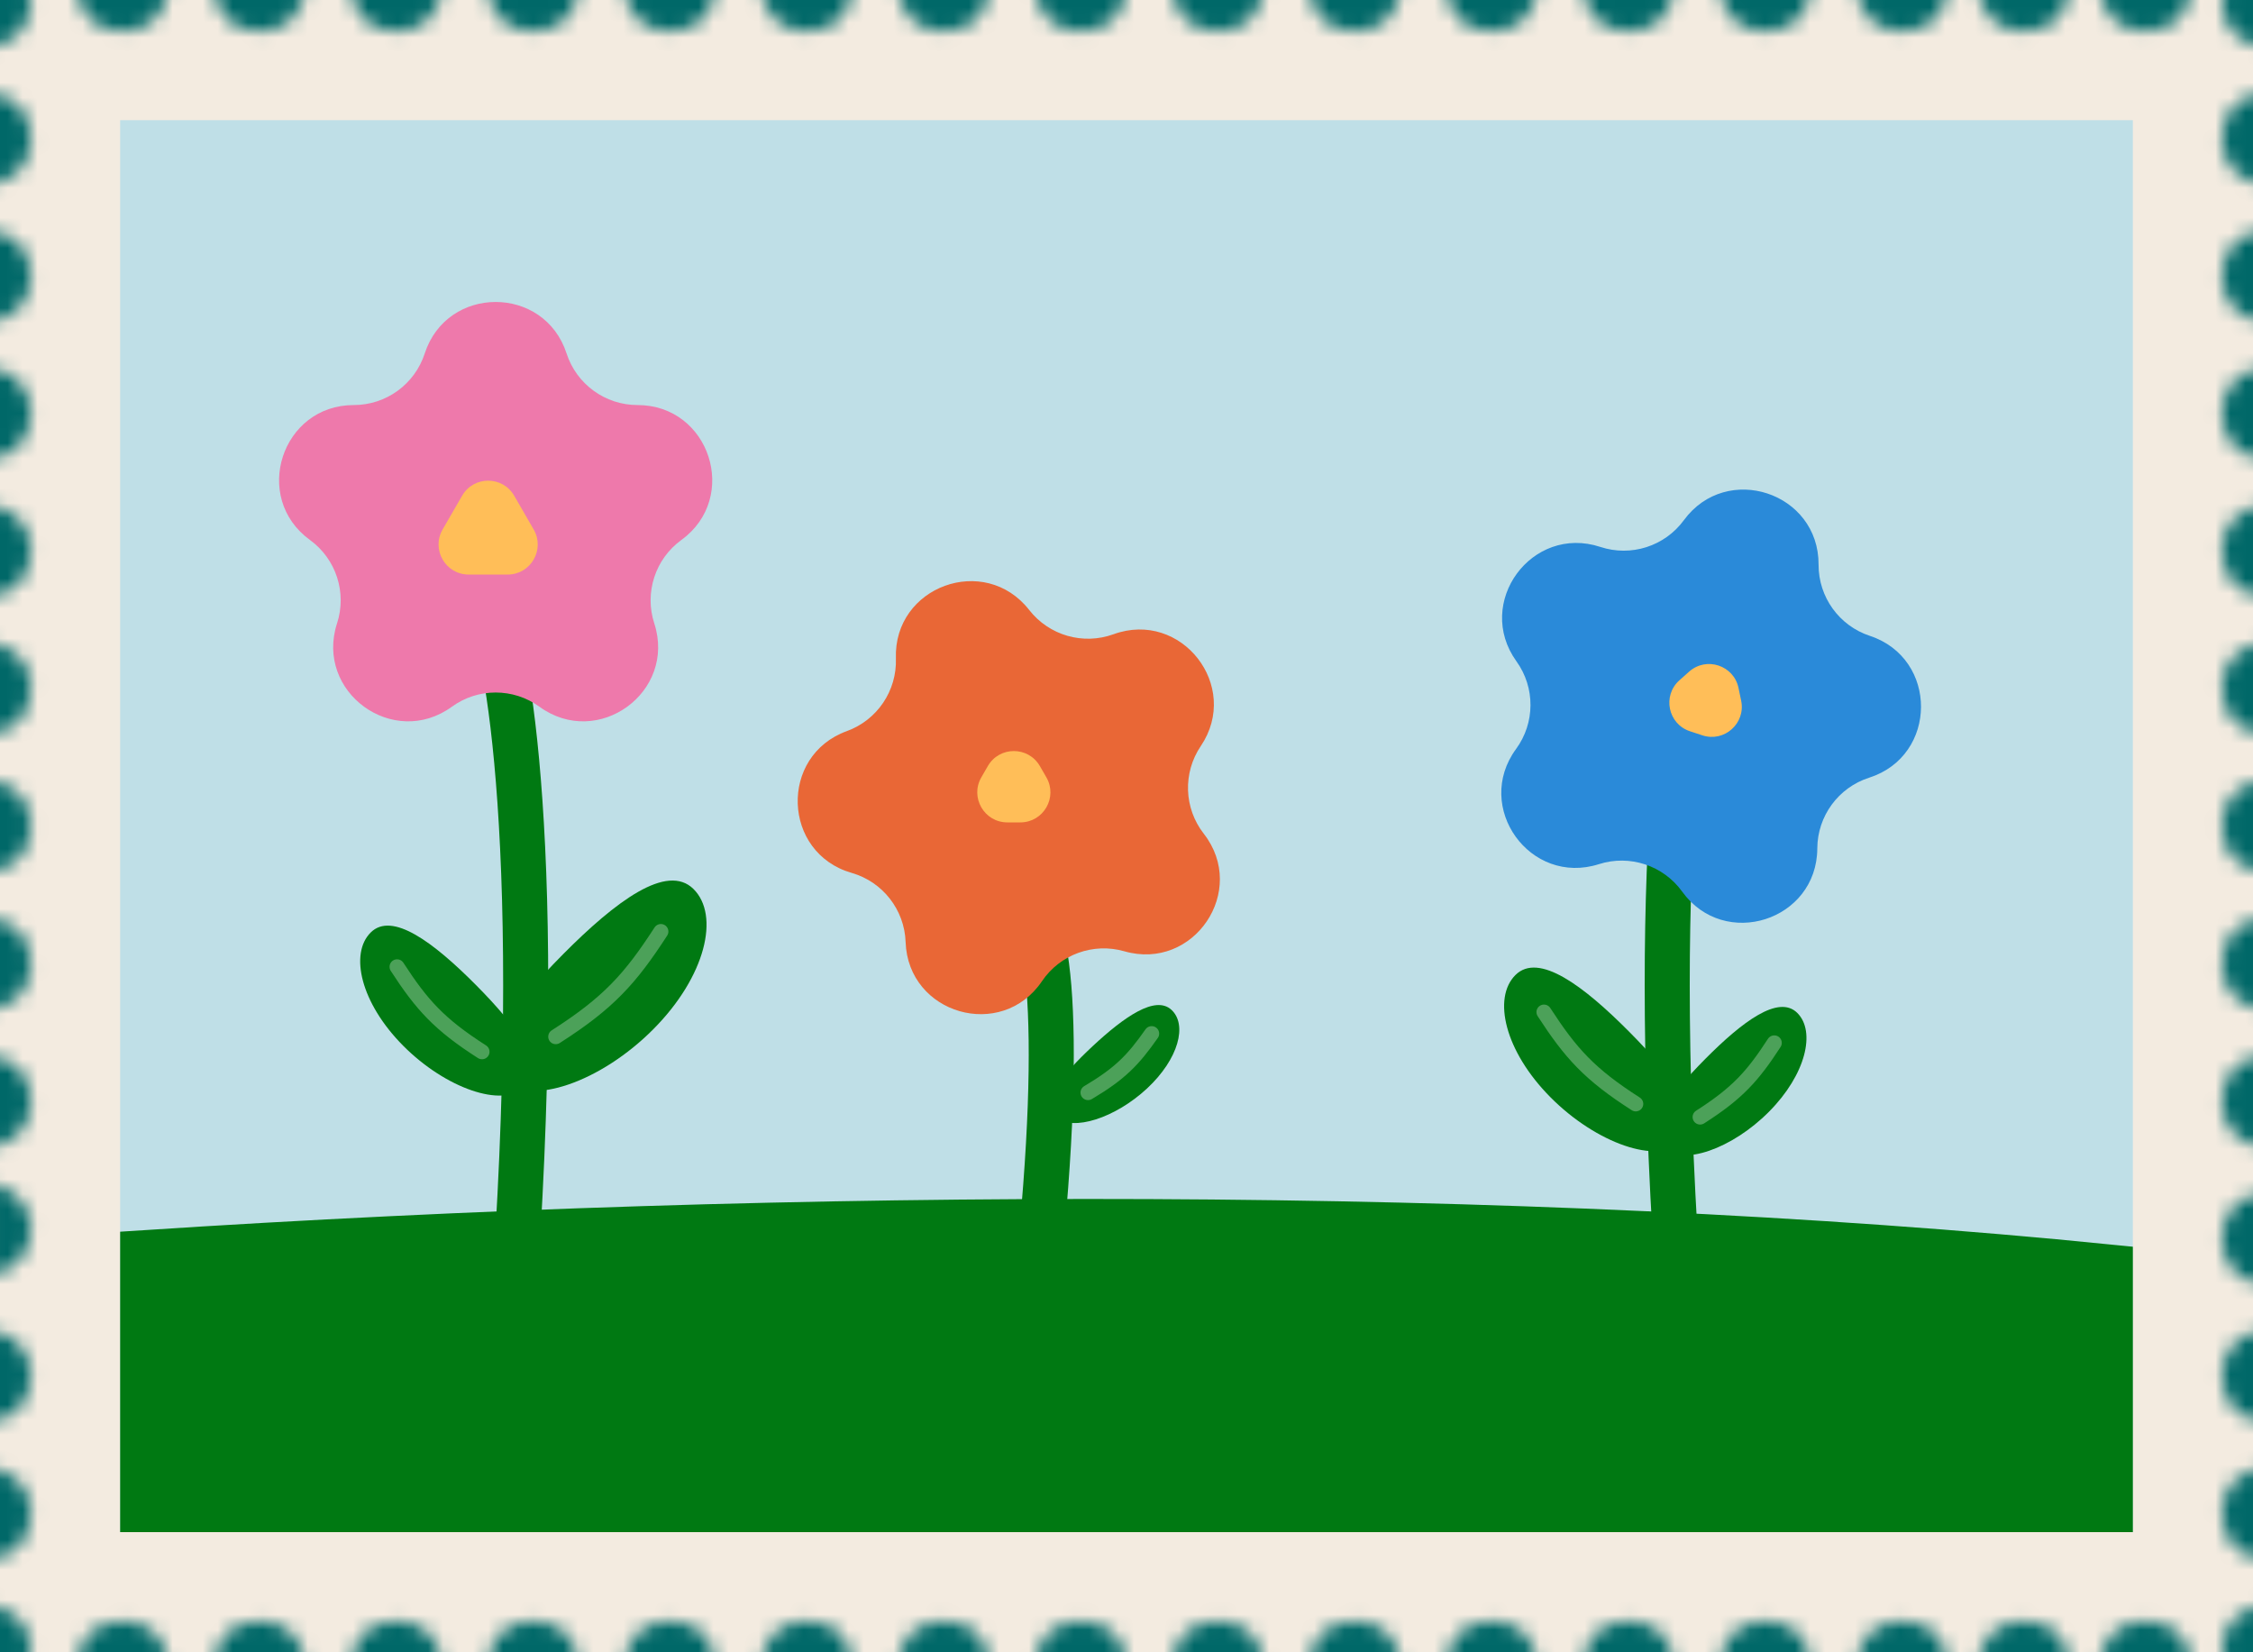 <svg width="150" height="110" viewBox="0 0 150 110" fill="none" xmlns="http://www.w3.org/2000/svg">
<rect x="0" y="0" width="150" height="110" fill="#333333" stroke="none"/>
<g clip-path="url(#clip0_71_45)">
<rect width="150" height="110" fill="#F3EBE0"/>
<mask id="mask0_71_45" style="mask-type:alpha" maskUnits="userSpaceOnUse" x="-5" y="-4" width="159" height="119">
<ellipse cx="-0.963" cy="0.069" rx="3.038" ry="3.052" fill="#006868"/>
<ellipse cx="-0.963" cy="109.931" rx="3.038" ry="3.052" fill="#006868"/>
<path d="M-0.963 78.794C-0.563 78.794 -0.168 78.873 0.2 79.026C0.569 79.18 0.904 79.405 1.186 79.688C1.468 79.971 1.692 80.308 1.845 80.678C1.997 81.048 2.076 81.445 2.076 81.846C2.076 82.247 1.997 82.644 1.845 83.014C1.692 83.384 1.468 83.721 1.186 84.004C0.904 84.287 0.569 84.512 0.2 84.666C-0.168 84.819 -0.563 84.898 -0.963 84.898L-0.963 81.846L-0.963 78.794Z" fill="#006868"/>
<ellipse cx="-0.963" cy="100.776" rx="3.038" ry="3.052" fill="#006868"/>
<ellipse cx="-0.963" cy="91.621" rx="3.038" ry="3.052" fill="#006868"/>
<ellipse cx="-0.963" cy="73.311" rx="3.038" ry="3.052" fill="#006868"/>
<ellipse cx="-0.963" cy="64.156" rx="3.038" ry="3.052" fill="#006868"/>
<ellipse cx="-0.963" cy="45.845" rx="3.038" ry="3.052" fill="#006868"/>
<ellipse cx="-0.963" cy="55" rx="3.038" ry="3.052" fill="#006868"/>
<ellipse cx="-0.963" cy="36.69" rx="3.038" ry="3.052" fill="#006868"/>
<ellipse cx="-0.963" cy="27.535" rx="3.038" ry="3.052" fill="#006868"/>
<ellipse cx="-0.963" cy="18.38" rx="3.038" ry="3.052" fill="#006868"/>
<ellipse cx="-0.963" cy="9.224" rx="3.038" ry="3.052" fill="#006868"/>
<ellipse cx="126.654" cy="110.949" rx="3.052" ry="3.038" transform="rotate(90 126.654 110.949)" fill="#006868"/>
<ellipse cx="134.756" cy="110.949" rx="3.052" ry="3.038" transform="rotate(90 134.756 110.949)" fill="#006868"/>
<ellipse cx="142.859" cy="110.949" rx="3.052" ry="3.038" transform="rotate(90 142.859 110.949)" fill="#006868"/>
<ellipse cx="17.268" cy="110.949" rx="3.052" ry="3.038" transform="rotate(90 17.268 110.949)" fill="#006868"/>
<ellipse cx="8.153" cy="110.949" rx="3.052" ry="3.038" transform="rotate(90 8.153 110.949)" fill="#006868"/>
<ellipse cx="44.614" cy="110.949" rx="3.052" ry="3.038" transform="rotate(90 44.614 110.949)" fill="#006868"/>
<ellipse cx="26.383" cy="110.949" rx="3.052" ry="3.038" transform="rotate(90 26.383 110.949)" fill="#006868"/>
<ellipse cx="35.499" cy="110.949" rx="3.052" ry="3.038" transform="rotate(90 35.499 110.949)" fill="#006868"/>
<ellipse cx="53.73" cy="110.949" rx="3.052" ry="3.038" transform="rotate(90 53.73 110.949)" fill="#006868"/>
<ellipse cx="62.845" cy="110.949" rx="3.052" ry="3.038" transform="rotate(90 62.845 110.949)" fill="#006868"/>
<ellipse cx="81.076" cy="110.949" rx="3.052" ry="3.038" transform="rotate(90 81.076 110.949)" fill="#006868"/>
<ellipse cx="71.962" cy="110.949" rx="3.052" ry="3.038" transform="rotate(90 71.962 110.949)" fill="#006868"/>
<ellipse cx="90.192" cy="110.949" rx="3.052" ry="3.038" transform="rotate(90 90.192 110.949)" fill="#006868"/>
<ellipse cx="99.307" cy="110.949" rx="3.052" ry="3.038" transform="rotate(90 99.307 110.949)" fill="#006868"/>
<ellipse cx="108.422" cy="110.949" rx="3.052" ry="3.038" transform="rotate(90 108.422 110.949)" fill="#006868"/>
<ellipse cx="117.538" cy="110.949" rx="3.052" ry="3.038" transform="rotate(90 117.538 110.949)" fill="#006868"/>
<ellipse cx="126.654" cy="-0.948" rx="3.052" ry="3.038" transform="rotate(90 126.654 -0.948)" fill="#006868"/>
<ellipse cx="134.756" cy="-0.948" rx="3.052" ry="3.038" transform="rotate(90 134.756 -0.948)" fill="#006868"/>
<ellipse cx="142.859" cy="-0.948" rx="3.052" ry="3.038" transform="rotate(90 142.859 -0.948)" fill="#006868"/>
<ellipse cx="17.268" cy="-0.948" rx="3.052" ry="3.038" transform="rotate(90 17.268 -0.948)" fill="#006868"/>
<ellipse cx="8.153" cy="-0.948" rx="3.052" ry="3.038" transform="rotate(90 8.153 -0.948)" fill="#006868"/>
<ellipse cx="44.614" cy="-0.948" rx="3.052" ry="3.038" transform="rotate(90 44.614 -0.948)" fill="#006868"/>
<ellipse cx="26.383" cy="-0.948" rx="3.052" ry="3.038" transform="rotate(90 26.383 -0.948)" fill="#006868"/>
<ellipse cx="35.499" cy="-0.948" rx="3.052" ry="3.038" transform="rotate(90 35.499 -0.948)" fill="#006868"/>
<ellipse cx="53.73" cy="-0.948" rx="3.052" ry="3.038" transform="rotate(90 53.73 -0.948)" fill="#006868"/>
<ellipse cx="62.845" cy="-0.948" rx="3.052" ry="3.038" transform="rotate(90 62.845 -0.948)" fill="#006868"/>
<ellipse cx="81.076" cy="-0.948" rx="3.052" ry="3.038" transform="rotate(90 81.076 -0.948)" fill="#006868"/>
<ellipse cx="71.962" cy="-0.948" rx="3.052" ry="3.038" transform="rotate(90 71.962 -0.948)" fill="#006868"/>
<ellipse cx="90.192" cy="-0.948" rx="3.052" ry="3.038" transform="rotate(90 90.192 -0.948)" fill="#006868"/>
<ellipse cx="99.307" cy="-0.948" rx="3.052" ry="3.038" transform="rotate(90 99.307 -0.948)" fill="#006868"/>
<ellipse cx="108.422" cy="-0.948" rx="3.052" ry="3.038" transform="rotate(90 108.422 -0.948)" fill="#006868"/>
<ellipse cx="117.538" cy="-0.948" rx="3.052" ry="3.038" transform="rotate(90 117.538 -0.948)" fill="#006868"/>
<ellipse cx="150.961" cy="0.069" rx="3.038" ry="3.052" fill="#006868"/>
<ellipse cx="150.961" cy="109.931" rx="3.038" ry="3.052" fill="#006868"/>
<ellipse cx="150.961" cy="82.466" rx="3.038" ry="3.052" fill="#006868"/>
<ellipse cx="150.961" cy="100.776" rx="3.038" ry="3.052" fill="#006868"/>
<ellipse cx="150.961" cy="91.621" rx="3.038" ry="3.052" fill="#006868"/>
<ellipse cx="150.961" cy="73.311" rx="3.038" ry="3.052" fill="#006868"/>
<ellipse cx="150.961" cy="64.156" rx="3.038" ry="3.052" fill="#006868"/>
<ellipse cx="150.961" cy="45.845" rx="3.038" ry="3.052" fill="#006868"/>
<ellipse cx="150.961" cy="55" rx="3.038" ry="3.052" fill="#006868"/>
<ellipse cx="150.961" cy="36.69" rx="3.038" ry="3.052" fill="#006868"/>
<ellipse cx="150.961" cy="27.535" rx="3.038" ry="3.052" fill="#006868"/>
<ellipse cx="150.961" cy="18.38" rx="3.038" ry="3.052" fill="#006868"/>
<ellipse cx="150.961" cy="9.224" rx="3.038" ry="3.052" fill="#006868"/>
</mask>
<g mask="url(#mask0_71_45)">
<rect x="-0.566" y="-0.55" width="151.131" height="112.118" fill="#006868"/>
</g>
<rect x="8" y="8" width="134" height="94" fill="#BFDFE7"/>
<path d="M33 42C34.509 46.915 36.622 65.397 33 100" stroke="#007912" stroke-width="3" stroke-linecap="square"/>
<path d="M113 42C111.491 46.915 109.378 65.397 113 100" stroke="#007912" stroke-width="3" stroke-linecap="square"/>
<path d="M69 61.5C70.509 64.636 70.622 77.925 67 100" stroke="#007912" stroke-width="3" stroke-linecap="square"/>
<path d="M28.277 23.534C29.764 18.96 36.236 18.96 37.722 23.534V23.534C38.387 25.58 40.294 26.966 42.445 26.966V26.966C47.255 26.966 49.255 33.121 45.364 35.948V35.948C43.623 37.213 42.895 39.454 43.56 41.5V41.5C45.046 46.075 39.81 49.879 35.919 47.052V47.052C34.178 45.787 31.822 45.787 30.081 47.052V47.052C26.19 49.879 20.954 46.075 22.44 41.5V41.5C23.105 39.454 22.377 37.213 20.636 35.948V35.948C16.745 33.121 18.745 26.966 23.555 26.966V26.966C25.706 26.966 27.613 25.58 28.277 23.534V23.534Z" fill="#EE79AB"/>
<path d="M30.768 33C31.538 31.667 33.462 31.667 34.232 33L35.531 35.25C36.301 36.583 35.339 38.25 33.799 38.25H31.201C29.661 38.25 28.699 36.583 29.469 35.25L30.768 33Z" fill="#FFBE58"/>
<path d="M59.647 43.836C59.482 39.028 65.565 36.819 68.524 40.611V40.611C69.848 42.307 72.113 42.958 74.135 42.224V42.224C78.656 40.581 82.637 45.684 79.945 49.67V49.67C78.741 51.453 78.821 53.808 80.145 55.504V55.504C83.104 59.297 79.481 64.66 74.858 63.331V63.331C72.79 62.737 70.575 63.541 69.371 65.324V65.324C66.679 69.31 60.459 67.522 60.294 62.715V62.715C60.22 60.565 58.77 58.707 56.703 58.113V58.113C52.08 56.784 51.858 50.315 56.38 48.673V48.673C58.401 47.939 59.721 45.986 59.647 43.836V43.836Z" fill="#E96736"/>
<path d="M65.768 51C66.538 49.667 68.462 49.667 69.232 51L69.665 51.75C70.435 53.083 69.473 54.75 67.933 54.75H67.067C65.527 54.75 64.565 53.083 65.335 51.75L65.768 51Z" fill="#FFBE58"/>
<path d="M46.173 59.187C47.936 60.938 46.993 64.999 43.5 68.515C40.007 72.032 35.286 73.673 33.523 71.922C31.76 70.17 34.007 67.032 37.5 63.515C40.993 59.999 44.41 57.435 46.173 59.187Z" fill="#007912"/>
<path d="M37 69.015C40.519 66.763 41.956 65.166 44 62.015" stroke="white" stroke-opacity="0.3" stroke-linecap="round"/>
<path d="M77.991 67.227C79.058 68.209 78.487 70.486 76.373 72.459C74.258 74.431 71.4 75.352 70.333 74.369C69.265 73.387 70.625 71.627 72.74 69.654C74.855 67.682 76.923 66.244 77.991 67.227Z" fill="#007912"/>
<path d="M72.438 72.739C74.568 71.476 75.438 70.58 76.675 68.813" stroke="white" stroke-opacity="0.3" stroke-linecap="round"/>
<path d="M24.681 62.079C23.257 63.494 24.018 66.775 26.84 69.616C29.663 72.457 33.476 73.782 34.9 72.367C36.325 70.952 34.51 68.417 31.688 65.576C28.866 62.735 26.105 60.664 24.681 62.079Z" fill="#007912"/>
<path d="M32.091 70.019C29.249 68.2 28.088 66.91 26.436 64.365" stroke="white" stroke-opacity="0.3" stroke-linecap="round"/>
<path d="M100.897 64.909C99.358 66.438 100.181 69.983 103.231 73.053C106.28 76.123 110.401 77.555 111.941 76.026C113.48 74.497 111.518 71.758 108.469 68.688C105.419 65.618 102.437 63.38 100.897 64.909Z" fill="#007912"/>
<path d="M108.905 73.489C105.833 71.523 104.579 70.129 102.794 67.378" stroke="white" stroke-opacity="0.3" stroke-linecap="round"/>
<path d="M119.659 67.434C120.903 68.669 120.238 71.533 117.774 74.013C115.311 76.493 111.982 77.651 110.738 76.415C109.494 75.18 111.079 72.967 113.543 70.487C116.006 68.007 118.416 66.199 119.659 67.434Z" fill="#007912"/>
<path d="M113.19 74.366C115.672 72.778 116.685 71.651 118.127 69.429" stroke="white" stroke-opacity="0.3" stroke-linecap="round"/>
<path d="M9.5 100.5V83.404C52.962 80.566 101.07 80.39 140.5 84.355V100.5H9.5Z" fill="#007912" stroke="#007912" stroke-width="3" stroke-linecap="square"/>
<path d="M112.108 34.632C114.953 30.753 121.099 32.781 121.077 37.592V37.592C121.068 39.743 122.444 41.655 124.487 42.33V42.33C129.055 43.837 129.026 50.309 124.444 51.774V51.774C122.395 52.43 121.002 54.33 120.992 56.481V56.481C120.97 61.292 114.806 63.264 111.996 59.359V59.359C110.739 57.613 108.501 56.875 106.452 57.53V57.53C101.871 58.996 98.091 53.743 100.935 49.864V49.864C102.208 48.13 102.218 45.773 100.962 44.027V44.027C98.152 40.123 101.98 34.904 106.548 36.411V36.411C108.591 37.085 110.836 36.367 112.108 34.632V34.632Z" fill="#2A8AD9"/>
<path d="M112.457 44.715C113.605 43.69 115.433 44.293 115.746 45.8L115.923 46.648C116.236 48.155 114.8 49.437 113.338 48.954L112.515 48.683C111.053 48.2 110.662 46.316 111.81 45.291L112.457 44.715Z" fill="#FFBE58"/>
</g>
<defs>
<clipPath id="clip0_71_45">
<rect width="150" height="110" fill="white"/>
</clipPath>
</defs>
</svg>
